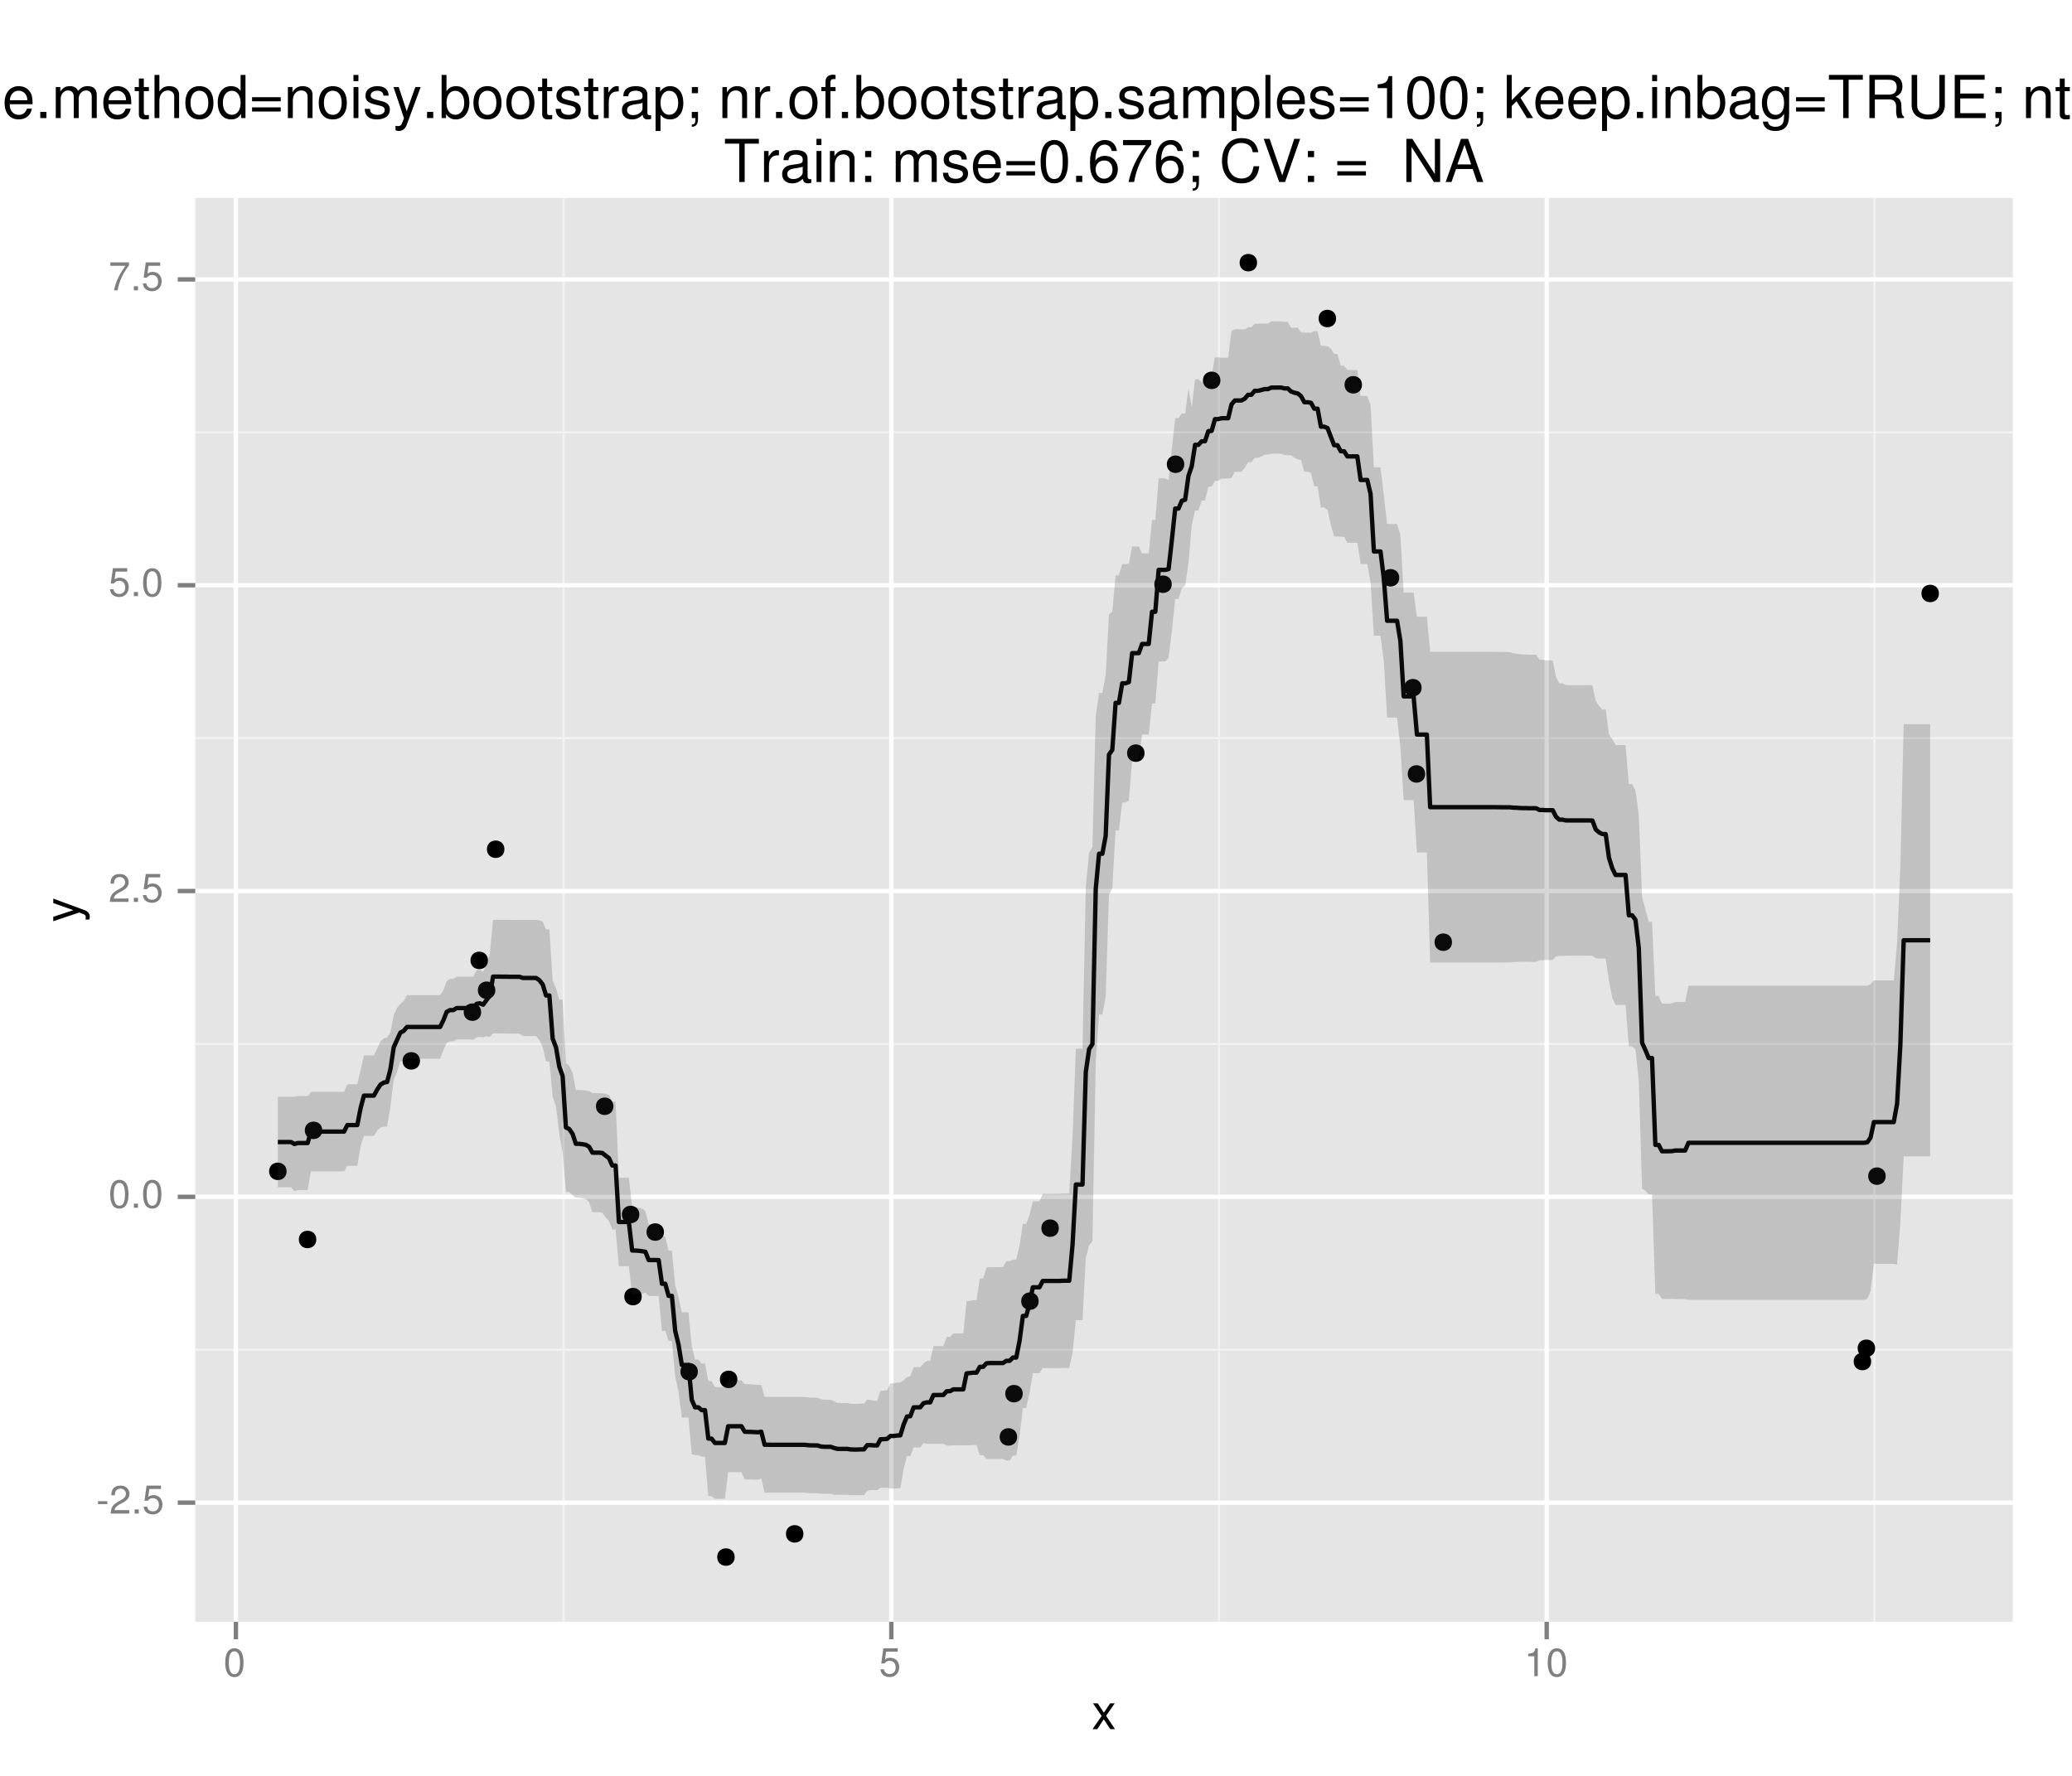 <?xml version="1.0" encoding="UTF-8"?>
<svg xmlns="http://www.w3.org/2000/svg" xmlns:xlink="http://www.w3.org/1999/xlink" width="504pt" height="432pt" viewBox="0 0 504 432" version="1.1">
<defs>
<g>
<symbol overflow="visible" id="glyph0-0">
<path style="stroke:none;" d=""/>
</symbol>
<symbol overflow="visible" id="glyph0-1">
<path style="stroke:none;" d="M 2.719 -3 L 0.438 -3 L 0.438 -2.297 L 2.719 -2.297 Z M 2.719 -3 "/>
</symbol>
<symbol overflow="visible" id="glyph0-2">
<path style="stroke:none;" d="M 4.859 -0.828 L 1.281 -0.828 C 1.359 -1.391 1.672 -1.75 2.5 -2.234 L 3.469 -2.75 C 4.406 -3.266 4.906 -3.969 4.906 -4.812 C 4.906 -5.375 4.672 -5.906 4.266 -6.266 C 3.859 -6.625 3.375 -6.797 2.719 -6.797 C 1.859 -6.797 1.219 -6.5 0.844 -5.922 C 0.609 -5.562 0.5 -5.125 0.484 -4.438 L 1.328 -4.438 C 1.359 -4.906 1.406 -5.188 1.531 -5.406 C 1.75 -5.812 2.188 -6.062 2.703 -6.062 C 3.469 -6.062 4.031 -5.516 4.031 -4.781 C 4.031 -4.25 3.719 -3.797 3.125 -3.438 L 2.234 -2.938 C 0.812 -2.141 0.406 -1.5 0.328 0 L 4.859 0 Z M 4.859 -0.828 "/>
</symbol>
<symbol overflow="visible" id="glyph0-3">
<path style="stroke:none;" d="M 1.828 -1 L 0.828 -1 L 0.828 0 L 1.828 0 Z M 1.828 -1 "/>
</symbol>
<symbol overflow="visible" id="glyph0-4">
<path style="stroke:none;" d="M 4.562 -6.797 L 1.062 -6.797 L 0.547 -3.094 L 1.328 -3.094 C 1.719 -3.562 2.047 -3.734 2.578 -3.734 C 3.484 -3.734 4.062 -3.109 4.062 -2.094 C 4.062 -1.125 3.484 -0.531 2.578 -0.531 C 1.828 -0.531 1.375 -0.906 1.188 -1.672 L 0.328 -1.672 C 0.453 -1.109 0.547 -0.844 0.75 -0.594 C 1.125 -0.078 1.828 0.219 2.594 0.219 C 3.969 0.219 4.922 -0.781 4.922 -2.219 C 4.922 -3.562 4.031 -4.484 2.719 -4.484 C 2.25 -4.484 1.859 -4.359 1.469 -4.062 L 1.734 -5.969 L 4.562 -5.969 Z M 4.562 -6.797 "/>
</symbol>
<symbol overflow="visible" id="glyph0-5">
<path style="stroke:none;" d="M 2.641 -6.797 C 2 -6.797 1.422 -6.531 1.078 -6.047 C 0.641 -5.453 0.406 -4.547 0.406 -3.297 C 0.406 -1 1.188 0.219 2.641 0.219 C 4.078 0.219 4.859 -1 4.859 -3.234 C 4.859 -4.562 4.656 -5.438 4.203 -6.047 C 3.844 -6.531 3.281 -6.797 2.641 -6.797 Z M 2.641 -6.047 C 3.547 -6.047 4 -5.125 4 -3.312 C 4 -1.375 3.562 -0.484 2.625 -0.484 C 1.734 -0.484 1.281 -1.422 1.281 -3.281 C 1.281 -5.141 1.734 -6.047 2.641 -6.047 Z M 2.641 -6.047 "/>
</symbol>
<symbol overflow="visible" id="glyph0-6">
<path style="stroke:none;" d="M 4.984 -6.797 L 0.438 -6.797 L 0.438 -5.969 L 4.109 -5.969 C 2.5 -3.656 1.828 -2.234 1.328 0 L 2.219 0 C 2.594 -2.172 3.453 -4.047 4.984 -6.094 Z M 4.984 -6.797 "/>
</symbol>
<symbol overflow="visible" id="glyph0-7">
<path style="stroke:none;" d="M 2.484 -4.844 L 2.484 0 L 3.328 0 L 3.328 -6.797 L 2.766 -6.797 C 2.469 -5.75 2.281 -5.609 0.984 -5.453 L 0.984 -4.844 Z M 2.484 -4.844 "/>
</symbol>
<symbol overflow="visible" id="glyph1-0">
<path style="stroke:none;" d=""/>
</symbol>
<symbol overflow="visible" id="glyph1-1">
<path style="stroke:none;" d="M 3.5 -3.25 L 5.609 -6.281 L 4.484 -6.281 L 2.969 -4.016 L 1.469 -6.281 L 0.328 -6.281 L 2.422 -3.203 L 0.203 0 L 1.344 0 L 2.938 -2.406 L 4.516 0 L 5.672 0 Z M 3.5 -3.25 "/>
</symbol>
<symbol overflow="visible" id="glyph2-0">
<path style="stroke:none;" d=""/>
</symbol>
<symbol overflow="visible" id="glyph2-1">
<path style="stroke:none;" d="M -6.281 -4.656 L -1.391 -2.922 L -6.281 -1.312 L -6.281 -0.234 L 0.031 -2.359 L 1.016 -1.984 C 1.469 -1.828 1.625 -1.594 1.625 -1.172 C 1.625 -1.031 1.609 -0.859 1.562 -0.641 L 2.453 -0.641 C 2.562 -0.859 2.609 -1.062 2.609 -1.312 C 2.609 -1.641 2.516 -1.984 2.312 -2.25 C 2.094 -2.562 1.828 -2.75 1.312 -2.938 L -6.281 -5.734 Z M -6.281 -4.656 "/>
</symbol>
<symbol overflow="visible" id="glyph3-0">
<path style="stroke:none;" d=""/>
</symbol>
<symbol overflow="visible" id="glyph3-1">
<path style="stroke:none;" d="M 1 -7.547 L 1 0 L 2.203 0 L 2.203 -3.922 C 2.203 -5 2.484 -5.703 3.047 -6.125 C 3.422 -6.391 3.781 -6.484 4.625 -6.5 L 4.625 -7.719 C 4.422 -7.75 4.328 -7.766 4.156 -7.766 C 3.391 -7.766 2.797 -7.297 2.109 -6.188 L 2.109 -7.547 Z M 1 -7.547 "/>
</symbol>
<symbol overflow="visible" id="glyph3-2">
<path style="stroke:none;" d="M 7.391 -3.375 C 7.391 -4.531 7.297 -5.219 7.094 -5.781 C 6.594 -7.016 5.453 -7.766 4.031 -7.766 C 1.938 -7.766 0.578 -6.156 0.578 -3.672 C 0.578 -1.203 1.891 0.328 4 0.328 C 5.734 0.328 6.922 -0.641 7.234 -2.297 L 6.016 -2.297 C 5.688 -1.297 5.016 -0.781 4.047 -0.781 C 3.281 -0.781 2.641 -1.125 2.234 -1.75 C 1.938 -2.188 1.844 -2.625 1.828 -3.375 Z M 1.859 -4.344 C 1.953 -5.75 2.812 -6.656 4.016 -6.656 C 5.203 -6.656 6.109 -5.672 6.109 -4.438 C 6.109 -4.406 6.109 -4.375 6.094 -4.344 Z M 1.859 -4.344 "/>
</symbol>
<symbol overflow="visible" id="glyph3-3">
<path style="stroke:none;" d="M 5.938 -7.547 L 5.938 -6.453 C 5.328 -7.344 4.594 -7.766 3.625 -7.766 C 1.719 -7.766 0.422 -6.094 0.422 -3.641 C 0.422 -2.406 0.75 -1.391 1.375 -0.672 C 1.938 -0.047 2.734 0.328 3.531 0.328 C 4.484 0.328 5.141 -0.078 5.812 -1.016 L 5.812 -0.641 C 5.812 0.391 5.688 1.016 5.391 1.422 C 5.078 1.875 4.453 2.125 3.719 2.125 C 3.172 2.125 2.672 1.984 2.344 1.734 C 2.078 1.516 1.953 1.312 1.891 0.859 L 0.656 0.859 C 0.797 2.297 1.906 3.141 3.672 3.141 C 4.797 3.141 5.766 2.781 6.25 2.172 C 6.828 1.484 7.047 0.531 7.047 -1.234 L 7.047 -7.547 Z M 3.766 -6.656 C 5.062 -6.656 5.812 -5.562 5.812 -3.672 C 5.812 -1.875 5.047 -0.781 3.781 -0.781 C 2.469 -0.781 1.672 -1.891 1.672 -3.719 C 1.672 -5.531 2.484 -6.656 3.766 -6.656 Z M 3.766 -6.656 "/>
</symbol>
<symbol overflow="visible" id="glyph3-4">
<path style="stroke:none;" d="M 2.75 -1.5 L 1.25 -1.5 L 1.25 0 L 2.75 0 Z M 2.75 -1.5 "/>
</symbol>
<symbol overflow="visible" id="glyph3-5">
<path style="stroke:none;" d="M 7.703 -0.703 C 7.578 -0.672 7.516 -0.672 7.453 -0.672 C 7.031 -0.672 6.797 -0.891 6.797 -1.266 L 6.797 -5.703 C 6.797 -7.047 5.812 -7.766 3.969 -7.766 C 2.859 -7.766 1.953 -7.453 1.453 -6.891 C 1.109 -6.5 0.969 -6.062 0.938 -5.312 L 2.141 -5.312 C 2.25 -6.234 2.797 -6.656 3.922 -6.656 C 5 -6.656 5.609 -6.25 5.609 -5.531 L 5.609 -5.219 C 5.609 -4.703 5.297 -4.5 4.344 -4.375 C 2.656 -4.156 2.391 -4.109 1.938 -3.922 C 1.047 -3.562 0.609 -2.875 0.609 -1.906 C 0.609 -0.531 1.562 0.328 3.078 0.328 C 4.031 0.328 4.797 0 5.641 -0.781 C 5.734 -0.016 6.109 0.328 6.891 0.328 C 7.125 0.328 7.312 0.297 7.703 0.203 Z M 5.609 -2.375 C 5.609 -1.969 5.484 -1.734 5.125 -1.391 C 4.641 -0.953 4.047 -0.719 3.344 -0.719 C 2.406 -0.719 1.859 -1.172 1.859 -1.938 C 1.859 -2.719 2.391 -3.125 3.672 -3.312 C 4.938 -3.484 5.203 -3.547 5.609 -3.734 Z M 5.609 -2.375 "/>
</symbol>
<symbol overflow="visible" id="glyph3-6">
<path style="stroke:none;" d="M 1.016 -7.547 L 1.016 0 L 2.219 0 L 2.219 -4.156 C 2.219 -5.703 3.031 -6.719 4.266 -6.719 C 5.219 -6.719 5.812 -6.141 5.812 -5.234 L 5.812 0 L 7.016 0 L 7.016 -5.703 C 7.016 -6.953 6.078 -7.766 4.625 -7.766 C 3.5 -7.766 2.781 -7.328 2.125 -6.281 L 2.125 -7.547 Z M 1.016 -7.547 "/>
</symbol>
<symbol overflow="visible" id="glyph3-7">
<path style="stroke:none;" d="M 7.125 -10.5 L 5.938 -10.5 L 5.938 -6.594 C 5.438 -7.359 4.625 -7.766 3.609 -7.766 C 1.656 -7.766 0.375 -6.188 0.375 -3.781 C 0.375 -1.234 1.625 0.328 3.656 0.328 C 4.703 0.328 5.422 -0.062 6.062 -1 L 6.062 0 L 7.125 0 Z M 3.812 -6.641 C 5.109 -6.641 5.938 -5.484 5.938 -3.688 C 5.938 -1.938 5.094 -0.797 3.828 -0.797 C 2.5 -0.797 1.625 -1.953 1.625 -3.719 C 1.625 -5.469 2.5 -6.641 3.812 -6.641 Z M 3.812 -6.641 "/>
</symbol>
<symbol overflow="visible" id="glyph3-8">
<path style="stroke:none;" d="M 3.922 -7.766 C 1.797 -7.766 0.516 -6.25 0.516 -3.719 C 0.516 -1.188 1.781 0.328 3.938 0.328 C 6.047 0.328 7.344 -1.188 7.344 -3.656 C 7.344 -6.266 6.094 -7.766 3.922 -7.766 Z M 3.938 -6.656 C 5.281 -6.656 6.094 -5.547 6.094 -3.672 C 6.094 -1.906 5.266 -0.781 3.938 -0.781 C 2.594 -0.781 1.766 -1.891 1.766 -3.719 C 1.766 -5.531 2.594 -6.656 3.938 -6.656 Z M 3.938 -6.656 "/>
</symbol>
<symbol overflow="visible" id="glyph3-9">
<path style="stroke:none;" d="M 1.016 -7.547 L 1.016 0 L 2.219 0 L 2.219 -4.734 C 2.219 -5.828 3.016 -6.719 3.984 -6.719 C 4.891 -6.719 5.391 -6.172 5.391 -5.203 L 5.391 0 L 6.594 0 L 6.594 -4.734 C 6.594 -5.828 7.391 -6.719 8.375 -6.719 C 9.25 -6.719 9.766 -6.156 9.766 -5.203 L 9.766 0 L 10.984 0 L 10.984 -5.656 C 10.984 -7.016 10.203 -7.766 8.781 -7.766 C 7.781 -7.766 7.172 -7.469 6.469 -6.609 C 6.016 -7.422 5.422 -7.766 4.438 -7.766 C 3.422 -7.766 2.766 -7.391 2.125 -6.484 L 2.125 -7.547 Z M 1.016 -7.547 "/>
</symbol>
<symbol overflow="visible" id="glyph3-10">
<path style="stroke:none;" d="M 2.641 -4.781 L 7.656 -4.781 L 7.656 -5.969 L 2.641 -5.969 L 2.641 -9.328 L 8.344 -9.328 L 8.344 -10.5 L 1.297 -10.5 L 1.297 0 L 2.641 0 Z M 2.641 -4.781 "/>
</symbol>
<symbol overflow="visible" id="glyph3-11">
<path style="stroke:none;" d="M 6.312 -5.453 C 6.297 -6.922 5.312 -7.766 3.578 -7.766 C 1.812 -7.766 0.672 -6.859 0.672 -5.453 C 0.672 -4.281 1.281 -3.719 3.062 -3.281 L 4.188 -3.016 C 5.031 -2.812 5.359 -2.5 5.359 -1.953 C 5.359 -1.25 4.656 -0.781 3.594 -0.781 C 2.953 -0.781 2.406 -0.969 2.109 -1.281 C 1.922 -1.5 1.828 -1.719 1.75 -2.25 L 0.484 -2.25 C 0.547 -0.5 1.531 0.328 3.5 0.328 C 5.406 0.328 6.609 -0.609 6.609 -2.062 C 6.609 -3.188 5.984 -3.797 4.484 -4.156 L 3.328 -4.438 C 2.344 -4.672 1.938 -4.984 1.938 -5.516 C 1.938 -6.203 2.547 -6.656 3.531 -6.656 C 4.5 -6.656 5.016 -6.234 5.047 -5.453 Z M 6.312 -5.453 "/>
</symbol>
<symbol overflow="visible" id="glyph3-12">
<path style="stroke:none;" d="M 3.656 -7.547 L 2.422 -7.547 L 2.422 -9.625 L 1.219 -9.625 L 1.219 -7.547 L 0.203 -7.547 L 0.203 -6.562 L 1.219 -6.562 L 1.219 -0.859 C 1.219 -0.094 1.75 0.328 2.672 0.328 C 2.969 0.328 3.25 0.297 3.656 0.234 L 3.656 -0.781 C 3.5 -0.734 3.312 -0.719 3.078 -0.719 C 2.562 -0.719 2.422 -0.859 2.422 -1.391 L 2.422 -6.562 L 3.656 -6.562 Z M 3.656 -7.547 "/>
</symbol>
<symbol overflow="visible" id="glyph3-13">
<path style="stroke:none;" d="M 3.078 -1.5 L 1.578 -1.5 L 1.578 0 L 3.078 0 Z M 3.078 -7.547 L 1.578 -7.547 L 1.578 -6.047 L 3.078 -6.047 Z M 3.078 -7.547 "/>
</symbol>
<symbol overflow="visible" id="glyph3-14">
<path style="stroke:none;" d=""/>
</symbol>
<symbol overflow="visible" id="glyph3-15">
<path style="stroke:none;" d="M 1.016 -10.5 L 1.016 0 L 2.203 0 L 2.203 -4.156 C 2.203 -5.703 3.016 -6.719 4.25 -6.719 C 4.641 -6.719 5.031 -6.578 5.312 -6.375 C 5.656 -6.125 5.812 -5.766 5.812 -5.234 L 5.812 0 L 7 0 L 7 -5.703 C 7 -6.969 6.094 -7.766 4.625 -7.766 C 3.562 -7.766 2.906 -7.438 2.203 -6.516 L 2.203 -10.5 Z M 1.016 -10.5 "/>
</symbol>
<symbol overflow="visible" id="glyph3-16">
<path style="stroke:none;" d="M 7.688 -5.078 L 0.719 -5.078 L 0.719 -4.078 L 7.688 -4.078 Z M 7.688 -2.609 L 0.719 -2.609 L 0.719 -1.594 L 7.688 -1.594 Z M 7.688 -2.609 "/>
</symbol>
<symbol overflow="visible" id="glyph3-17">
<path style="stroke:none;" d="M 2.156 -7.547 L 0.969 -7.547 L 0.969 0 L 2.156 0 Z M 2.156 -10.5 L 0.953 -10.5 L 0.953 -8.984 L 2.156 -8.984 Z M 2.156 -10.5 "/>
</symbol>
<symbol overflow="visible" id="glyph3-18">
<path style="stroke:none;" d="M 5.594 -7.547 L 3.5 -1.672 L 1.562 -7.547 L 0.281 -7.547 L 2.844 0.031 L 2.375 1.219 C 2.188 1.75 1.922 1.953 1.406 1.953 C 1.234 1.953 1.031 1.938 0.781 1.875 L 0.781 2.953 C 1.016 3.078 1.266 3.141 1.578 3.141 C 1.969 3.141 2.391 3.016 2.703 2.781 C 3.078 2.5 3.297 2.188 3.531 1.578 L 6.891 -7.547 Z M 5.594 -7.547 "/>
</symbol>
<symbol overflow="visible" id="glyph3-19">
<path style="stroke:none;" d="M 0.781 -10.5 L 0.781 0 L 1.859 0 L 1.859 -0.969 C 2.438 -0.094 3.203 0.328 4.25 0.328 C 6.234 0.328 7.531 -1.297 7.531 -3.797 C 7.531 -6.25 6.297 -7.766 4.312 -7.766 C 3.266 -7.766 2.531 -7.375 1.969 -6.531 L 1.969 -10.5 Z M 4.078 -6.641 C 5.422 -6.641 6.281 -5.469 6.281 -3.672 C 6.281 -1.953 5.391 -0.797 4.078 -0.797 C 2.812 -0.797 1.969 -1.938 1.969 -3.719 C 1.969 -5.484 2.812 -6.641 4.078 -6.641 Z M 4.078 -6.641 "/>
</symbol>
<symbol overflow="visible" id="glyph3-20">
<path style="stroke:none;" d="M 0.781 3.141 L 1.984 3.141 L 1.984 -0.797 C 2.625 -0.016 3.328 0.328 4.312 0.328 C 6.25 0.328 7.531 -1.234 7.531 -3.641 C 7.531 -6.188 6.297 -7.766 4.297 -7.766 C 3.266 -7.766 2.453 -7.297 1.891 -6.406 L 1.891 -7.547 L 0.781 -7.547 Z M 4.094 -6.641 C 5.422 -6.641 6.281 -5.469 6.281 -3.672 C 6.281 -1.953 5.406 -0.797 4.094 -0.797 C 2.828 -0.797 1.984 -1.938 1.984 -3.719 C 1.984 -5.484 2.828 -6.641 4.094 -6.641 Z M 4.094 -6.641 "/>
</symbol>
<symbol overflow="visible" id="glyph3-21">
<path style="stroke:none;" d="M 3.094 -7.547 L 1.594 -7.547 L 1.594 -6.047 L 3.094 -6.047 Z M 1.578 -1.5 L 1.578 0 L 2.453 0 L 2.453 0.266 C 2.453 1.25 2.266 1.547 1.578 1.562 L 1.578 2.125 C 2.594 2.125 3.094 1.469 3.094 0.234 L 3.094 -1.5 Z M 1.578 -1.5 "/>
</symbol>
<symbol overflow="visible" id="glyph3-22">
<path style="stroke:none;" d="M 3.719 -7.547 L 2.469 -7.547 L 2.469 -8.734 C 2.469 -9.234 2.75 -9.5 3.297 -9.5 C 3.406 -9.5 3.438 -9.5 3.719 -9.484 L 3.719 -10.469 C 3.438 -10.531 3.281 -10.547 3.047 -10.547 C 1.938 -10.547 1.266 -9.906 1.266 -8.828 L 1.266 -7.547 L 0.266 -7.547 L 0.266 -6.562 L 1.266 -6.562 L 1.266 0 L 2.469 0 L 2.469 -6.562 L 3.719 -6.562 Z M 3.719 -7.547 "/>
</symbol>
<symbol overflow="visible" id="glyph3-23">
<path style="stroke:none;" d="M 2.188 -10.5 L 0.984 -10.5 L 0.984 0 L 2.188 0 Z M 2.188 -10.5 "/>
</symbol>
<symbol overflow="visible" id="glyph3-24">
<path style="stroke:none;" d="M 3.734 -7.281 L 3.734 0 L 5 0 L 5 -10.219 L 4.156 -10.219 C 3.719 -8.641 3.422 -8.422 1.469 -8.188 L 1.469 -7.281 Z M 3.734 -7.281 "/>
</symbol>
<symbol overflow="visible" id="glyph3-25">
<path style="stroke:none;" d="M 3.969 -10.219 C 3.016 -10.219 2.141 -9.797 1.609 -9.094 C 0.953 -8.203 0.625 -6.828 0.625 -4.938 C 0.625 -1.5 1.766 0.328 3.969 0.328 C 6.125 0.328 7.297 -1.5 7.297 -4.859 C 7.297 -6.844 6.984 -8.172 6.312 -9.094 C 5.781 -9.812 4.922 -10.219 3.969 -10.219 Z M 3.969 -9.094 C 5.328 -9.094 6 -7.703 6 -4.969 C 6 -2.078 5.344 -0.719 3.938 -0.719 C 2.594 -0.719 1.922 -2.125 1.922 -4.922 C 1.922 -7.719 2.594 -9.094 3.969 -9.094 Z M 3.969 -9.094 "/>
</symbol>
<symbol overflow="visible" id="glyph3-26">
<path style="stroke:none;" d="M 2.031 -10.5 L 0.828 -10.5 L 0.828 0 L 2.031 0 L 2.031 -2.938 L 3.203 -4.094 L 5.75 0 L 7.234 0 L 4.156 -4.938 L 6.766 -7.547 L 5.234 -7.547 L 2.031 -4.344 Z M 2.031 -10.5 "/>
</symbol>
<symbol overflow="visible" id="glyph3-27">
<path style="stroke:none;" d="M 5.094 -9.328 L 8.547 -9.328 L 8.547 -10.5 L 0.297 -10.5 L 0.297 -9.328 L 3.766 -9.328 L 3.766 0 L 5.094 0 Z M 5.094 -9.328 "/>
</symbol>
<symbol overflow="visible" id="glyph3-28">
<path style="stroke:none;" d="M 2.672 -4.531 L 6.141 -4.531 C 7.328 -4.531 7.859 -3.953 7.859 -2.656 L 7.844 -1.719 C 7.844 -1.062 7.969 -0.438 8.156 0 L 9.781 0 L 9.781 -0.328 C 9.281 -0.672 9.172 -1.047 9.141 -2.453 C 9.141 -4.172 8.859 -4.703 7.719 -5.188 C 8.906 -5.766 9.375 -6.5 9.375 -7.688 C 9.375 -9.516 8.234 -10.5 6.188 -10.5 L 1.344 -10.5 L 1.344 0 L 2.672 0 Z M 2.672 -5.703 L 2.672 -9.328 L 5.922 -9.328 C 6.672 -9.328 7.109 -9.203 7.438 -8.922 C 7.797 -8.609 7.984 -8.141 7.984 -7.5 C 7.984 -6.266 7.344 -5.703 5.922 -5.703 Z M 2.672 -5.703 "/>
</symbol>
<symbol overflow="visible" id="glyph3-29">
<path style="stroke:none;" d="M 7.953 -10.5 L 7.953 -3.125 C 7.953 -1.719 6.922 -0.844 5.25 -0.844 C 4.469 -0.844 3.828 -1.031 3.328 -1.391 C 2.812 -1.797 2.562 -2.328 2.562 -3.125 L 2.562 -10.5 L 1.219 -10.5 L 1.219 -3.125 C 1.219 -1 2.75 0.328 5.25 0.328 C 7.703 0.328 9.297 -1.016 9.297 -3.125 L 9.297 -10.5 Z M 7.953 -10.5 "/>
</symbol>
<symbol overflow="visible" id="glyph3-30">
<path style="stroke:none;" d="M 2.641 -4.781 L 8.359 -4.781 L 8.359 -5.969 L 2.641 -5.969 L 2.641 -9.328 L 8.578 -9.328 L 8.578 -10.5 L 1.297 -10.5 L 1.297 0 L 8.828 0 L 8.828 -1.188 L 2.641 -1.188 Z M 2.641 -4.781 "/>
</symbol>
<symbol overflow="visible" id="glyph3-31">
<path style="stroke:none;" d="M 7.172 -7.547 C 6.922 -9.219 5.828 -10.219 4.281 -10.219 C 3.156 -10.219 2.141 -9.672 1.547 -8.766 C 0.906 -7.766 0.625 -6.516 0.625 -4.656 C 0.625 -2.938 0.875 -1.844 1.484 -0.938 C 2.031 -0.109 2.922 0.328 4.047 0.328 C 6 0.328 7.391 -1.109 7.391 -3.109 C 7.391 -5.016 6.094 -6.359 4.266 -6.359 C 3.25 -6.359 2.469 -5.969 1.922 -5.219 C 1.938 -7.703 2.734 -9.094 4.188 -9.094 C 5.078 -9.094 5.703 -8.531 5.906 -7.547 Z M 4.109 -5.234 C 5.328 -5.234 6.094 -4.375 6.094 -3.016 C 6.094 -1.734 5.234 -0.797 4.062 -0.797 C 2.875 -0.797 1.984 -1.766 1.984 -3.078 C 1.984 -4.344 2.859 -5.234 4.109 -5.234 Z M 4.109 -5.234 "/>
</symbol>
<symbol overflow="visible" id="glyph3-32">
<path style="stroke:none;" d="M 7.484 -10.219 L 0.656 -10.219 L 0.656 -8.953 L 6.188 -8.953 C 3.75 -5.484 2.75 -3.359 1.984 0 L 3.344 0 C 3.906 -3.266 5.188 -6.078 7.484 -9.141 Z M 7.484 -10.219 "/>
</symbol>
<symbol overflow="visible" id="glyph3-33">
<path style="stroke:none;" d="M 9.531 -7.25 C 9.125 -9.547 7.797 -10.672 5.484 -10.672 C 4.078 -10.672 2.938 -10.234 2.156 -9.359 C 1.203 -8.328 0.688 -6.828 0.688 -5.125 C 0.688 -3.406 1.219 -1.922 2.219 -0.891 C 3.031 -0.062 4.062 0.328 5.438 0.328 C 8 0.328 9.438 -1.047 9.75 -3.828 L 8.375 -3.828 C 8.25 -3.109 8.109 -2.625 7.891 -2.203 C 7.469 -1.344 6.562 -0.844 5.453 -0.844 C 3.359 -0.844 2.031 -2.516 2.031 -5.141 C 2.031 -7.844 3.297 -9.5 5.328 -9.5 C 6.188 -9.5 6.969 -9.234 7.406 -8.828 C 7.797 -8.469 8.016 -8.031 8.172 -7.25 Z M 9.531 -7.25 "/>
</symbol>
<symbol overflow="visible" id="glyph3-34">
<path style="stroke:none;" d="M 5.641 0 L 9.297 -10.5 L 7.859 -10.5 L 4.953 -1.609 L 1.875 -10.5 L 0.438 -10.5 L 4.203 0 Z M 5.641 0 "/>
</symbol>
<symbol overflow="visible" id="glyph3-35">
<path style="stroke:none;" d="M 9.312 -10.5 L 8.031 -10.5 L 8.031 -1.922 L 2.547 -10.5 L 1.094 -10.5 L 1.094 0 L 2.359 0 L 2.359 -8.516 L 7.797 0 L 9.312 0 Z M 9.312 -10.5 "/>
</symbol>
<symbol overflow="visible" id="glyph3-36">
<path style="stroke:none;" d="M 6.828 -3.156 L 7.906 0 L 9.406 0 L 5.719 -10.5 L 3.984 -10.5 L 0.25 0 L 1.672 0 L 2.781 -3.156 Z M 6.453 -4.281 L 3.109 -4.281 L 4.844 -9.062 Z M 6.453 -4.281 "/>
</symbol>
</g>
<clipPath id="clip1">
  <path d="M 47.488 48.152 L 490 48.152 L 490 395 L 47.488 395 Z M 47.488 48.152 "/>
</clipPath>
<clipPath id="clip2">
  <path d="M 47.488 328 L 490 328 L 490 329 L 47.488 329 Z M 47.488 328 "/>
</clipPath>
<clipPath id="clip3">
  <path d="M 47.488 253 L 490 253 L 490 255 L 47.488 255 Z M 47.488 253 "/>
</clipPath>
<clipPath id="clip4">
  <path d="M 47.488 179 L 490 179 L 490 180 L 47.488 180 Z M 47.488 179 "/>
</clipPath>
<clipPath id="clip5">
  <path d="M 47.488 104 L 490 104 L 490 106 L 47.488 106 Z M 47.488 104 "/>
</clipPath>
<clipPath id="clip6">
  <path d="M 136 48.152 L 138 48.152 L 138 395 L 136 395 Z M 136 48.152 "/>
</clipPath>
<clipPath id="clip7">
  <path d="M 296 48.152 L 297 48.152 L 297 395 L 296 395 Z M 296 48.152 "/>
</clipPath>
<clipPath id="clip8">
  <path d="M 455 48.152 L 457 48.152 L 457 395 L 455 395 Z M 455 48.152 "/>
</clipPath>
<clipPath id="clip9">
  <path d="M 47.488 365 L 490.602 365 L 490.602 367 L 47.488 367 Z M 47.488 365 "/>
</clipPath>
<clipPath id="clip10">
  <path d="M 47.488 290 L 490.602 290 L 490.602 292 L 47.488 292 Z M 47.488 290 "/>
</clipPath>
<clipPath id="clip11">
  <path d="M 47.488 216 L 490.602 216 L 490.602 218 L 47.488 218 Z M 47.488 216 "/>
</clipPath>
<clipPath id="clip12">
  <path d="M 47.488 141 L 490.602 141 L 490.602 143 L 47.488 143 Z M 47.488 141 "/>
</clipPath>
<clipPath id="clip13">
  <path d="M 47.488 67 L 490.602 67 L 490.602 69 L 47.488 69 Z M 47.488 67 "/>
</clipPath>
<clipPath id="clip14">
  <path d="M 56 48.152 L 58 48.152 L 58 395.516 L 56 395.516 Z M 56 48.152 "/>
</clipPath>
<clipPath id="clip15">
  <path d="M 216 48.152 L 218 48.152 L 218 395.516 L 216 395.516 Z M 216 48.152 "/>
</clipPath>
<clipPath id="clip16">
  <path d="M 375 48.152 L 377 48.152 L 377 395.516 L 375 395.516 Z M 375 48.152 "/>
</clipPath>
</defs>
<g id="surface62">
<rect x="0" y="0" width="504" height="432" style="fill:rgb(100%,100%,100%);fill-opacity:1;stroke:none;"/>
<rect x="0" y="0" width="504" height="432" style="fill:rgb(100%,100%,100%);fill-opacity:1;stroke:none;"/>
<path style="fill:none;stroke-width:1.063;stroke-linecap:round;stroke-linejoin:round;stroke:rgb(100%,100%,100%);stroke-opacity:1;stroke-miterlimit:10;" d="M 0 432 L 504 432 L 504 0 L 0 0 Z M 0 432 "/>
<g clip-path="url(#clip1)" clip-rule="nonzero">
<path style=" stroke:none;fill-rule:nonzero;fill:rgb(89.804%,89.804%,89.804%);fill-opacity:1;" d="M 47.488 394.512 L 489.602 394.512 L 489.602 48.148 L 47.488 48.148 Z M 47.488 394.512 "/>
</g>
<g clip-path="url(#clip2)" clip-rule="nonzero">
<path style="fill:none;stroke-width:0.531;stroke-linecap:butt;stroke-linejoin:round;stroke:rgb(94.902%,94.902%,94.902%);stroke-opacity:1;stroke-miterlimit:10;" d="M 47.488 328.34 L 489.602 328.34 "/>
</g>
<g clip-path="url(#clip3)" clip-rule="nonzero">
<path style="fill:none;stroke-width:0.531;stroke-linecap:butt;stroke-linejoin:round;stroke:rgb(94.902%,94.902%,94.902%);stroke-opacity:1;stroke-miterlimit:10;" d="M 47.488 253.949 L 489.602 253.949 "/>
</g>
<g clip-path="url(#clip4)" clip-rule="nonzero">
<path style="fill:none;stroke-width:0.531;stroke-linecap:butt;stroke-linejoin:round;stroke:rgb(94.902%,94.902%,94.902%);stroke-opacity:1;stroke-miterlimit:10;" d="M 47.488 179.562 L 489.602 179.562 "/>
</g>
<g clip-path="url(#clip5)" clip-rule="nonzero">
<path style="fill:none;stroke-width:0.531;stroke-linecap:butt;stroke-linejoin:round;stroke:rgb(94.902%,94.902%,94.902%);stroke-opacity:1;stroke-miterlimit:10;" d="M 47.488 105.172 L 489.602 105.172 "/>
</g>
<g clip-path="url(#clip6)" clip-rule="nonzero">
<path style="fill:none;stroke-width:0.531;stroke-linecap:butt;stroke-linejoin:round;stroke:rgb(94.902%,94.902%,94.902%);stroke-opacity:1;stroke-miterlimit:10;" d="M 137.09 394.512 L 137.09 48.152 "/>
</g>
<g clip-path="url(#clip7)" clip-rule="nonzero">
<path style="fill:none;stroke-width:0.531;stroke-linecap:butt;stroke-linejoin:round;stroke:rgb(94.902%,94.902%,94.902%);stroke-opacity:1;stroke-miterlimit:10;" d="M 296.516 394.512 L 296.516 48.152 "/>
</g>
<g clip-path="url(#clip8)" clip-rule="nonzero">
<path style="fill:none;stroke-width:0.531;stroke-linecap:butt;stroke-linejoin:round;stroke:rgb(94.902%,94.902%,94.902%);stroke-opacity:1;stroke-miterlimit:10;" d="M 455.938 394.512 L 455.938 48.152 "/>
</g>
<g clip-path="url(#clip9)" clip-rule="nonzero">
<path style="fill:none;stroke-width:1.063;stroke-linecap:butt;stroke-linejoin:round;stroke:rgb(100%,100%,100%);stroke-opacity:1;stroke-miterlimit:10;" d="M 47.488 365.535 L 489.602 365.535 "/>
</g>
<g clip-path="url(#clip10)" clip-rule="nonzero">
<path style="fill:none;stroke-width:1.063;stroke-linecap:butt;stroke-linejoin:round;stroke:rgb(100%,100%,100%);stroke-opacity:1;stroke-miterlimit:10;" d="M 47.488 291.145 L 489.602 291.145 "/>
</g>
<g clip-path="url(#clip11)" clip-rule="nonzero">
<path style="fill:none;stroke-width:1.063;stroke-linecap:butt;stroke-linejoin:round;stroke:rgb(100%,100%,100%);stroke-opacity:1;stroke-miterlimit:10;" d="M 47.488 216.754 L 489.602 216.754 "/>
</g>
<g clip-path="url(#clip12)" clip-rule="nonzero">
<path style="fill:none;stroke-width:1.063;stroke-linecap:butt;stroke-linejoin:round;stroke:rgb(100%,100%,100%);stroke-opacity:1;stroke-miterlimit:10;" d="M 47.488 142.367 L 489.602 142.367 "/>
</g>
<g clip-path="url(#clip13)" clip-rule="nonzero">
<path style="fill:none;stroke-width:1.063;stroke-linecap:butt;stroke-linejoin:round;stroke:rgb(100%,100%,100%);stroke-opacity:1;stroke-miterlimit:10;" d="M 47.488 67.977 L 489.602 67.977 "/>
</g>
<g clip-path="url(#clip14)" clip-rule="nonzero">
<path style="fill:none;stroke-width:1.063;stroke-linecap:butt;stroke-linejoin:round;stroke:rgb(100%,100%,100%);stroke-opacity:1;stroke-miterlimit:10;" d="M 57.379 394.512 L 57.379 48.152 "/>
</g>
<g clip-path="url(#clip15)" clip-rule="nonzero">
<path style="fill:none;stroke-width:1.063;stroke-linecap:butt;stroke-linejoin:round;stroke:rgb(100%,100%,100%);stroke-opacity:1;stroke-miterlimit:10;" d="M 216.805 394.512 L 216.805 48.152 "/>
</g>
<g clip-path="url(#clip16)" clip-rule="nonzero">
<path style="fill:none;stroke-width:1.063;stroke-linecap:butt;stroke-linejoin:round;stroke:rgb(100%,100%,100%);stroke-opacity:1;stroke-miterlimit:10;" d="M 376.227 394.512 L 376.227 48.152 "/>
</g>
<path style=" stroke:none;fill-rule:nonzero;fill:rgb(0%,0%,0%);fill-opacity:1;" d="M 178.707 378.77 C 178.707 381.605 174.453 381.605 174.453 378.77 C 174.453 375.934 178.707 375.934 178.707 378.77 "/>
<path style=" stroke:none;fill-rule:nonzero;fill:rgb(0%,0%,0%);fill-opacity:1;" d="M 78.391 274.965 C 78.391 277.797 74.137 277.797 74.137 274.965 C 74.137 272.129 78.391 272.129 78.391 274.965 "/>
<path style=" stroke:none;fill-rule:nonzero;fill:rgb(0%,0%,0%);fill-opacity:1;" d="M 278.406 183.207 C 278.406 186.043 274.152 186.043 274.152 183.207 C 274.152 180.375 278.406 180.375 278.406 183.207 "/>
<path style=" stroke:none;fill-rule:nonzero;fill:rgb(0%,0%,0%);fill-opacity:1;" d="M 288.074 112.934 C 288.074 115.766 283.824 115.766 283.824 112.934 C 283.824 110.098 288.074 110.098 288.074 112.934 "/>
<path style=" stroke:none;fill-rule:nonzero;fill:rgb(0%,0%,0%);fill-opacity:1;" d="M 248.773 339.023 C 248.773 341.859 244.52 341.859 244.52 339.023 C 244.52 336.188 248.773 336.188 248.773 339.023 "/>
<path style=" stroke:none;fill-rule:nonzero;fill:rgb(0%,0%,0%);fill-opacity:1;" d="M 456.113 327.977 C 456.113 330.812 451.859 330.812 451.859 327.977 C 451.859 325.145 456.113 325.145 456.113 327.977 "/>
<path style=" stroke:none;fill-rule:nonzero;fill:rgb(0%,0%,0%);fill-opacity:1;" d="M 247.414 349.551 C 247.414 352.383 243.16 352.383 243.16 349.551 C 243.16 346.715 247.414 346.715 247.414 349.551 "/>
<path style=" stroke:none;fill-rule:nonzero;fill:rgb(0%,0%,0%);fill-opacity:1;" d="M 340.359 140.555 C 340.359 143.387 336.105 143.387 336.105 140.555 C 336.105 137.719 340.359 137.719 340.359 140.555 "/>
<path style=" stroke:none;fill-rule:nonzero;fill:rgb(0%,0%,0%);fill-opacity:1;" d="M 296.863 92.523 C 296.863 95.359 292.609 95.359 292.609 92.523 C 292.609 89.688 296.863 89.688 296.863 92.523 "/>
<path style=" stroke:none;fill-rule:nonzero;fill:rgb(0%,0%,0%);fill-opacity:1;" d="M 102.168 258.066 C 102.168 260.902 97.918 260.902 97.918 258.066 C 97.918 255.23 102.168 255.23 102.168 258.066 "/>
<path style=" stroke:none;fill-rule:nonzero;fill:rgb(0%,0%,0%);fill-opacity:1;" d="M 161.508 299.715 C 161.508 302.551 157.258 302.551 157.258 299.715 C 157.258 296.879 161.508 296.879 161.508 299.715 "/>
<path style=" stroke:none;fill-rule:nonzero;fill:rgb(0%,0%,0%);fill-opacity:1;" d="M 76.941 301.512 C 76.941 304.348 72.688 304.348 72.688 301.512 C 72.688 298.68 76.941 298.68 76.941 301.512 "/>
<path style=" stroke:none;fill-rule:nonzero;fill:rgb(0%,0%,0%);fill-opacity:1;" d="M 195.43 373.129 C 195.43 375.965 191.176 375.965 191.176 373.129 C 191.176 370.293 195.43 370.293 195.43 373.129 "/>
<path style=" stroke:none;fill-rule:nonzero;fill:rgb(0%,0%,0%);fill-opacity:1;" d="M 455.148 331.207 C 455.148 334.039 450.895 334.039 450.895 331.207 C 450.895 328.371 455.148 328.371 455.148 331.207 "/>
<path style=" stroke:none;fill-rule:nonzero;fill:rgb(0%,0%,0%);fill-opacity:1;" d="M 346.672 188.27 C 346.672 191.105 342.422 191.105 342.422 188.27 C 342.422 185.434 346.672 185.434 346.672 188.27 "/>
<path style=" stroke:none;fill-rule:nonzero;fill:rgb(0%,0%,0%);fill-opacity:1;" d="M 324.996 77.48 C 324.996 80.316 320.742 80.316 320.742 77.48 C 320.742 74.648 324.996 74.648 324.996 77.48 "/>
<path style=" stroke:none;fill-rule:nonzero;fill:rgb(0%,0%,0%);fill-opacity:1;" d="M 471.629 144.363 C 471.629 147.199 467.379 147.199 467.379 144.363 C 467.379 141.527 471.629 141.527 471.629 144.363 "/>
<path style=" stroke:none;fill-rule:nonzero;fill:rgb(0%,0%,0%);fill-opacity:1;" d="M 331.297 93.602 C 331.297 96.438 327.043 96.438 327.043 93.602 C 327.043 90.77 331.297 90.77 331.297 93.602 "/>
<path style=" stroke:none;fill-rule:nonzero;fill:rgb(0%,0%,0%);fill-opacity:1;" d="M 353.191 229.203 C 353.191 232.035 348.938 232.035 348.938 229.203 C 348.938 226.367 353.191 226.367 353.191 229.203 "/>
<path style=" stroke:none;fill-rule:nonzero;fill:rgb(0%,0%,0%);fill-opacity:1;" d="M 285.02 142.117 C 285.02 144.953 280.77 144.953 280.77 142.117 C 280.77 139.281 285.02 139.281 285.02 142.117 "/>
<path style=" stroke:none;fill-rule:nonzero;fill:rgb(0%,0%,0%);fill-opacity:1;" d="M 305.777 63.895 C 305.777 66.73 301.527 66.73 301.527 63.895 C 301.527 61.062 305.777 61.062 305.777 63.895 "/>
<path style=" stroke:none;fill-rule:nonzero;fill:rgb(0%,0%,0%);fill-opacity:1;" d="M 179.363 335.547 C 179.363 338.383 175.109 338.383 175.109 335.547 C 175.109 332.711 179.363 332.711 179.363 335.547 "/>
<path style=" stroke:none;fill-rule:nonzero;fill:rgb(0%,0%,0%);fill-opacity:1;" d="M 120.484 240.887 C 120.484 243.723 116.234 243.723 116.234 240.887 C 116.234 238.051 120.484 238.051 120.484 240.887 "/>
<path style=" stroke:none;fill-rule:nonzero;fill:rgb(0%,0%,0%);fill-opacity:1;" d="M 458.68 286.105 C 458.68 288.941 454.426 288.941 454.426 286.105 C 454.426 283.273 458.68 283.273 458.68 286.105 "/>
<path style=" stroke:none;fill-rule:nonzero;fill:rgb(0%,0%,0%);fill-opacity:1;" d="M 345.805 167.289 C 345.805 170.125 341.551 170.125 341.551 167.289 C 341.551 164.453 345.805 164.453 345.805 167.289 "/>
<path style=" stroke:none;fill-rule:nonzero;fill:rgb(0%,0%,0%);fill-opacity:1;" d="M 69.707 284.938 C 69.707 287.773 65.457 287.773 65.457 284.938 C 65.457 282.105 69.707 282.105 69.707 284.938 "/>
<path style=" stroke:none;fill-rule:nonzero;fill:rgb(0%,0%,0%);fill-opacity:1;" d="M 257.551 298.762 C 257.551 301.598 253.301 301.598 253.301 298.762 C 253.301 295.93 257.551 295.93 257.551 298.762 "/>
<path style=" stroke:none;fill-rule:nonzero;fill:rgb(0%,0%,0%);fill-opacity:1;" d="M 149.207 269.113 C 149.207 271.945 144.957 271.945 144.957 269.113 C 144.957 266.277 149.207 266.277 149.207 269.113 "/>
<path style=" stroke:none;fill-rule:nonzero;fill:rgb(0%,0%,0%);fill-opacity:1;" d="M 155.516 295.438 C 155.516 298.27 151.262 298.27 151.262 295.438 C 151.262 292.602 155.516 292.602 155.516 295.438 "/>
<path style=" stroke:none;fill-rule:nonzero;fill:rgb(0%,0%,0%);fill-opacity:1;" d="M 118.695 233.629 C 118.695 236.465 114.445 236.465 114.445 233.629 C 114.445 230.793 118.695 230.793 118.695 233.629 "/>
<path style=" stroke:none;fill-rule:nonzero;fill:rgb(0%,0%,0%);fill-opacity:1;" d="M 122.695 206.586 C 122.695 209.418 118.441 209.418 118.441 206.586 C 118.441 203.75 122.695 203.75 122.695 206.586 "/>
<path style=" stroke:none;fill-rule:nonzero;fill:rgb(0%,0%,0%);fill-opacity:1;" d="M 117.043 246.215 C 117.043 249.051 112.789 249.051 112.789 246.215 C 112.789 243.383 117.043 243.383 117.043 246.215 "/>
<path style=" stroke:none;fill-rule:nonzero;fill:rgb(0%,0%,0%);fill-opacity:1;" d="M 156.098 315.414 C 156.098 318.246 151.848 318.246 151.848 315.414 C 151.848 312.578 156.098 312.578 156.098 315.414 "/>
<path style=" stroke:none;fill-rule:nonzero;fill:rgb(0%,0%,0%);fill-opacity:1;" d="M 252.648 316.516 C 252.648 319.352 248.395 319.352 248.395 316.516 C 248.395 313.68 252.648 313.68 252.648 316.516 "/>
<path style=" stroke:none;fill-rule:nonzero;fill:rgb(0%,0%,0%);fill-opacity:1;" d="M 169.75 333.676 C 169.75 336.512 165.5 336.512 165.5 333.676 C 165.5 330.84 169.75 330.84 169.75 333.676 "/>
<path style="fill:none;stroke-width:1.063;stroke-linecap:butt;stroke-linejoin:round;stroke:rgb(0%,0%,0%);stroke-opacity:1;stroke-miterlimit:1;" d="M 67.582 277.816 L 70.805 277.816 L 71.609 278.293 L 72.414 278.055 L 74.832 278.055 L 75.637 275.277 L 83.691 275.277 L 84.496 273.68 L 86.914 273.68 L 87.719 269.539 L 88.523 266.523 L 90.941 266.523 L 91.746 265.066 L 92.551 263.84 L 93.355 263.348 L 94.164 263.199 L 94.969 260.109 L 95.773 254.758 L 96.578 252.961 L 97.383 251.195 L 98.191 250.781 L 98.996 249.816 L 107.051 249.816 L 107.855 248.168 L 108.66 246.141 L 109.465 245.711 L 110.273 245.711 L 111.078 245.223 L 111.883 245.215 L 114.301 245.215 L 115.105 245.254 L 115.91 244.203 L 116.715 244.059 L 117.52 244.395 L 118.328 243.293 L 119.133 242.223 L 119.938 237.574 L 121.547 237.574 L 122.352 237.586 L 123.16 237.586 L 123.965 237.609 L 125.574 237.609 L 126.379 237.613 L 127.188 237.898 L 129.602 237.898 L 130.406 237.91 L 131.215 238.453 L 132.02 239.504 L 132.824 242.16 L 133.629 242.16 L 134.434 252.672 L 135.242 254.773 L 136.047 259.508 L 136.852 261.734 L 137.656 274.258 L 138.461 274.641 L 139.27 275.832 L 140.074 278.238 L 140.879 278.238 L 141.684 278.34 L 142.488 278.48 L 143.297 278.949 L 144.102 280.398 L 145.711 280.398 L 146.516 280.477 L 147.324 281.121 L 148.129 281.723 L 148.934 283.527 L 149.738 283.527 L 150.543 297.262 L 152.961 297.262 L 153.766 304.191 L 154.57 304.211 L 155.379 304.266 L 156.184 304.367 L 156.988 304.508 L 157.793 306.52 L 160.211 306.52 L 161.016 312.285 L 161.82 312.285 L 162.625 315.223 L 163.43 315.223 L 164.238 323.742 L 165.043 327.078 L 165.848 332.039 L 167.457 332.039 L 168.266 340.523 L 169.07 342.348 L 169.875 342.348 L 170.68 343.027 L 171.484 343.027 L 172.293 349.938 L 173.098 349.973 L 173.902 351.012 L 176.32 351.012 L 177.125 346.941 L 180.348 346.941 L 181.152 348.285 L 181.957 348.312 L 182.762 348.324 L 183.566 348.379 L 184.375 348.406 L 185.18 348.277 L 185.984 351.453 L 186.789 351.453 L 187.594 351.457 L 195.648 351.457 L 196.457 351.547 L 197.262 351.602 L 198.066 351.602 L 198.871 351.613 L 199.676 351.875 L 200.484 351.941 L 201.289 351.945 L 202.094 351.953 L 202.898 352.242 L 203.703 352.453 L 204.508 352.453 L 205.316 352.461 L 206.121 352.461 L 206.926 352.59 L 207.73 352.613 L 208.535 352.613 L 209.344 352.578 L 210.148 352.578 L 210.953 351.547 L 211.758 351.535 L 212.562 351.609 L 213.371 351.609 L 214.176 350.105 L 214.98 350.086 L 215.785 350.023 L 216.59 349.312 L 217.398 349.312 L 218.203 349.207 L 219.008 349.164 L 219.812 346.512 L 220.617 344.582 L 221.426 344.512 L 222.23 342.352 L 223.035 342.34 L 223.84 342.34 L 224.645 341.34 L 225.453 341.145 L 226.258 341.145 L 227.062 339.348 L 227.867 339.348 L 228.672 339.344 L 229.48 339.336 L 230.285 338.422 L 231.09 338.422 L 231.895 337.977 L 234.312 337.977 L 235.117 334.078 L 235.922 334.008 L 236.727 333.91 L 237.535 333.91 L 238.34 332.496 L 239.145 332.496 L 239.949 331.641 L 240.754 331.574 L 243.977 331.574 L 244.781 331.039 L 245.586 331.035 L 246.395 330.234 L 247.199 330.234 L 248.004 326.152 L 248.809 320.109 L 249.613 320.109 L 250.422 317.223 L 251.227 313.145 L 252.836 313.145 L 253.641 311.605 L 257.668 311.605 L 258.477 311.547 L 260.086 311.547 L 260.891 302.758 L 261.695 288.145 L 263.309 288.145 L 264.113 260.781 L 264.918 255.207 L 265.723 253.984 L 266.531 216.223 L 267.336 207.68 L 268.141 207.68 L 268.945 203.375 L 269.75 183.562 L 270.559 182.414 L 271.363 170.98 L 272.168 170.98 L 272.973 166.219 L 273.777 166.219 L 274.586 165.934 L 275.391 158.879 L 277 158.879 L 277.805 156.648 L 279.418 156.648 L 280.223 148.82 L 281.027 148.82 L 281.832 138.625 L 283.445 138.625 L 284.25 138.434 L 285.055 131.289 L 285.859 123.707 L 286.664 123.707 L 287.473 121.82 L 288.277 121.562 L 289.082 115.793 L 289.887 113.398 L 290.691 108.211 L 291.5 108.211 L 292.305 107.352 L 293.109 107.328 L 293.914 104.887 L 294.719 104.824 L 295.527 101.965 L 296.332 101.945 L 297.137 101.738 L 297.941 101.73 L 298.746 101.73 L 299.555 98.379 L 300.359 97.426 L 301.164 97.422 L 301.969 97.422 L 302.773 96.996 L 303.582 96.031 L 304.387 96.031 L 305.191 95.066 L 305.996 95.066 L 306.801 94.879 L 307.609 94.656 L 308.414 94.656 L 309.219 94.289 L 310.023 94.285 L 310.828 94.277 L 311.637 94.277 L 312.441 94.484 L 313.246 94.484 L 314.051 95.246 L 314.855 95.531 L 315.664 95.711 L 316.469 96.367 L 317.273 97.848 L 318.078 97.848 L 318.883 97.988 L 319.691 99.418 L 320.496 99.418 L 321.301 103.789 L 322.105 103.789 L 322.91 104.129 L 323.719 106.262 L 324.523 108.301 L 325.328 108.301 L 326.133 109.77 L 326.938 109.77 L 327.742 111.023 L 330.16 111.023 L 330.965 116.758 L 332.578 116.758 L 333.383 120.148 L 334.188 134.148 L 335.797 134.148 L 336.605 140.707 L 337.41 151.008 L 339.824 151.008 L 340.633 155.918 L 341.438 169.402 L 343.852 169.402 L 344.66 178.695 L 347.074 178.695 L 347.879 196.352 L 353.52 196.352 L 354.324 196.355 L 363.988 196.355 L 364.797 196.371 L 365.602 196.375 L 367.211 196.375 L 368.016 196.469 L 368.82 196.488 L 369.629 196.547 L 370.434 196.586 L 371.238 196.586 L 372.043 196.613 L 373.656 196.613 L 374.461 197.039 L 375.266 197.039 L 376.07 197.09 L 377.684 197.09 L 378.488 198.676 L 379.293 199.391 L 380.098 199.391 L 380.902 199.582 L 386.543 199.582 L 387.348 199.613 L 388.152 201.766 L 388.957 202.48 L 389.766 202.898 L 390.57 202.898 L 391.375 208.668 L 392.18 211.238 L 392.984 212.848 L 395.402 212.848 L 396.207 222.656 L 397.012 222.656 L 397.82 223.773 L 398.625 230.609 L 399.43 253.68 L 400.234 255.449 L 401.039 257.379 L 401.848 257.379 L 402.652 278.508 L 403.457 278.508 L 404.262 280.051 L 405.875 280.051 L 406.68 280.027 L 407.484 279.875 L 409.898 279.875 L 410.707 278 L 453.395 278 L 454.199 277.879 L 455.004 276.742 L 455.812 272.957 L 460.645 272.957 L 461.449 268.504 L 462.254 254.004 L 463.059 228.727 L 469.504 228.727 "/>
<path style=" stroke:none;fill-rule:nonzero;fill:rgb(20%,20%,20%);fill-opacity:0.2;" d="M 67.582 266.812 L 70.805 266.812 L 71.609 266.816 L 72.414 266.625 L 74.832 266.625 L 75.637 265.605 L 83.691 265.605 L 84.496 263.742 L 86.914 263.742 L 87.719 260.262 L 88.523 256.727 L 90.941 256.727 L 91.746 255.055 L 92.551 253.406 L 93.355 252.594 L 94.164 252.391 L 94.969 251.117 L 95.773 246.926 L 96.578 245.168 L 97.383 244.23 L 98.191 243.52 L 98.996 242.078 L 107.051 242.078 L 107.855 240.867 L 108.66 238.621 L 109.465 238.117 L 110.273 238.117 L 111.078 237.59 L 111.883 237.586 L 114.301 237.586 L 115.105 237.582 L 115.91 236.039 L 116.715 235.891 L 117.52 236.449 L 118.328 234.492 L 119.133 232.16 L 119.938 223.762 L 121.547 223.762 L 122.352 223.766 L 123.16 223.766 L 123.965 223.785 L 125.574 223.785 L 126.379 223.789 L 127.188 223.773 L 130.406 223.773 L 131.215 223.855 L 132.02 224.227 L 132.824 226.094 L 133.629 226.094 L 134.434 238.57 L 135.242 240.363 L 136.047 243.203 L 136.852 243.102 L 137.656 258.637 L 138.461 259.301 L 139.27 260.934 L 140.074 265.125 L 140.879 265.125 L 141.684 265.176 L 142.488 265.266 L 143.297 265.434 L 144.102 265.926 L 145.711 265.926 L 146.516 265.977 L 147.324 266.066 L 148.129 266.391 L 148.934 267.965 L 149.738 267.965 L 150.543 286.508 L 152.961 286.508 L 153.766 293.645 L 154.57 293.652 L 155.379 293.793 L 156.184 293.973 L 156.988 294.625 L 157.793 297.766 L 160.211 297.766 L 161.016 300.816 L 161.82 300.816 L 162.625 304.23 L 163.43 304.23 L 164.238 312.609 L 165.043 315.555 L 165.848 319.23 L 167.457 319.23 L 168.266 327.316 L 169.07 330.723 L 169.875 330.723 L 170.68 331.695 L 171.484 331.695 L 172.293 335.926 L 173.098 335.98 L 173.902 337.418 L 176.32 337.418 L 177.125 335.777 L 179.539 335.777 L 180.348 335.781 L 181.152 336.695 L 181.957 336.727 L 182.762 336.742 L 183.566 336.816 L 184.375 336.852 L 185.18 336.922 L 185.984 339.809 L 186.789 339.809 L 187.594 339.812 L 195.648 339.812 L 196.457 339.902 L 197.262 339.98 L 198.066 339.98 L 198.871 340.008 L 199.676 340.359 L 200.484 340.504 L 201.289 340.52 L 202.094 340.531 L 202.898 340.867 L 203.703 341.289 L 204.508 341.293 L 205.316 341.309 L 206.121 341.309 L 206.926 341.469 L 207.73 341.512 L 208.535 341.512 L 209.344 341.445 L 210.148 341.445 L 210.953 340.449 L 211.758 340.598 L 212.562 340.738 L 213.371 340.738 L 214.176 338.316 L 214.98 338.273 L 215.785 338.152 L 216.59 336.512 L 217.398 336.512 L 218.203 336.355 L 219.008 336.289 L 219.812 335.727 L 220.617 334.992 L 221.426 334.809 L 222.23 332.594 L 223.035 332.578 L 223.84 332.578 L 224.645 331.637 L 225.453 331.059 L 226.258 331.059 L 227.062 327.469 L 227.867 327.469 L 228.672 327.465 L 229.48 327.445 L 230.285 325.199 L 231.09 325.199 L 231.895 324.367 L 234.312 324.367 L 235.117 316.543 L 235.922 316.441 L 236.727 316.297 L 237.535 316.297 L 238.34 311.004 L 239.145 311.004 L 239.949 308.348 L 240.754 308.242 L 241.562 308.242 L 242.367 308.234 L 243.977 308.234 L 244.781 306.777 L 245.586 306.777 L 246.395 306.395 L 247.199 306.395 L 248.004 302.992 L 248.809 297.727 L 249.613 297.727 L 250.422 295.609 L 251.227 292.238 L 252.836 292.238 L 253.641 290.414 L 257.668 290.414 L 258.477 290.328 L 260.086 290.328 L 260.891 276.359 L 261.695 255.137 L 263.309 255.137 L 264.113 215.543 L 264.918 207.449 L 265.723 206.051 L 266.531 174.09 L 267.336 168.559 L 268.141 168.559 L 268.945 164.195 L 269.75 149.414 L 270.559 148.809 L 271.363 139.965 L 272.168 139.965 L 272.973 137.223 L 273.777 137.223 L 274.586 137.098 L 275.391 132.934 L 277 132.934 L 277.805 134.609 L 279.418 134.609 L 280.223 126.504 L 281.027 126.504 L 281.832 116.348 L 283.445 116.348 L 284.25 116.824 L 285.055 109.117 L 285.859 101.715 L 286.664 101.715 L 287.473 100.559 L 288.277 100.629 L 289.082 94.574 L 289.887 99.059 L 290.691 92.246 L 291.5 92.246 L 292.305 92.918 L 293.109 92.898 L 293.914 91.332 L 294.719 91.312 L 295.527 86.93 L 296.332 86.949 L 297.137 87.039 L 298.746 87.039 L 299.555 80.473 L 300.359 80.082 L 301.164 80.086 L 301.969 80.086 L 302.773 80.16 L 303.582 79.598 L 304.387 79.598 L 305.191 78.762 L 305.996 78.762 L 306.801 78.707 L 307.609 78.719 L 308.414 78.719 L 309.219 78.195 L 310.023 78.195 L 310.828 78.199 L 311.637 78.199 L 312.441 78.27 L 313.246 78.27 L 314.051 79.734 L 314.855 79.711 L 315.664 79.684 L 316.469 80.836 L 317.273 80.941 L 318.078 80.941 L 318.883 80.934 L 319.691 80.535 L 320.496 80.535 L 321.301 84.133 L 322.105 84.133 L 322.91 84.215 L 323.719 84.812 L 324.523 86.094 L 325.328 86.094 L 326.133 88.977 L 326.938 88.977 L 327.742 90.012 L 330.16 90.012 L 330.965 96.309 L 332.578 96.309 L 333.383 98.59 L 334.188 113.676 L 335.797 113.676 L 336.605 120.496 L 337.41 127.461 L 339.824 127.461 L 340.633 130.137 L 341.438 144.16 L 343.852 144.16 L 344.66 150.023 L 347.074 150.023 L 347.879 158.551 L 353.52 158.551 L 354.324 158.555 L 363.988 158.555 L 364.797 158.605 L 365.602 158.621 L 367.211 158.621 L 368.016 158.922 L 368.82 158.965 L 369.629 159.129 L 370.434 159.223 L 371.238 159.223 L 372.043 159.258 L 372.848 159.258 L 373.656 159.254 L 374.461 160.496 L 375.266 160.496 L 376.07 160.648 L 377.684 160.648 L 378.488 164.68 L 379.293 166.242 L 380.098 166.242 L 380.902 166.676 L 381.711 166.676 L 382.516 166.68 L 386.543 166.68 L 387.348 166.73 L 388.152 170.453 L 388.957 171.777 L 389.766 172.605 L 390.57 172.605 L 391.375 178.699 L 392.18 179.742 L 392.984 181.25 L 395.402 181.25 L 396.207 190.742 L 397.012 190.742 L 397.82 192.266 L 398.625 198.215 L 399.43 218.18 L 400.234 221.25 L 401.039 224.219 L 401.848 224.219 L 402.652 242.266 L 403.457 242.266 L 404.262 244.141 L 405.875 244.141 L 406.68 244.086 L 407.484 243.754 L 409.898 243.754 L 410.707 239.801 L 453.395 239.801 L 454.199 239.793 L 455.004 239.402 L 455.812 238.496 L 460.645 238.496 L 461.449 229.367 L 462.254 210.684 L 463.059 176.168 L 469.504 176.168 L 469.504 281.289 L 463.059 281.289 L 462.254 297.324 L 461.449 307.645 L 460.645 307.422 L 455.812 307.422 L 455.004 314.082 L 454.199 315.961 L 453.395 316.199 L 410.707 316.199 L 409.898 315.996 L 407.484 315.996 L 406.68 315.969 L 405.875 315.961 L 404.262 315.961 L 403.457 314.746 L 402.652 314.746 L 401.848 290.539 L 401.039 290.539 L 400.234 289.652 L 399.43 289.18 L 398.625 263.008 L 397.82 255.277 L 397.012 254.57 L 396.207 254.57 L 395.402 244.445 L 392.984 244.445 L 392.18 242.734 L 391.375 238.637 L 390.57 233.188 L 388.957 233.188 L 388.152 233.074 L 387.348 232.496 L 386.543 232.488 L 380.902 232.488 L 380.098 232.543 L 379.293 232.543 L 378.488 232.668 L 377.684 233.527 L 376.07 233.527 L 375.266 233.582 L 374.461 233.582 L 373.656 233.973 L 372.043 233.973 L 371.238 233.949 L 370.434 233.949 L 369.629 233.965 L 368.82 234.008 L 368.016 234.016 L 367.211 234.129 L 365.602 234.129 L 364.797 234.133 L 363.988 234.152 L 363.184 234.152 L 362.379 234.156 L 347.879 234.156 L 347.074 207.367 L 344.66 207.367 L 343.852 194.641 L 341.438 194.641 L 340.633 181.703 L 339.824 174.559 L 337.41 174.559 L 336.605 160.922 L 335.797 154.621 L 334.188 154.621 L 333.383 141.707 L 332.578 137.207 L 330.965 137.207 L 330.16 132.035 L 327.742 132.035 L 326.938 130.566 L 326.133 130.566 L 325.328 130.504 L 324.523 130.504 L 323.719 127.711 L 322.91 124.039 L 322.105 123.445 L 321.301 123.445 L 320.496 118.301 L 319.691 118.301 L 318.883 115.039 L 318.078 114.754 L 317.273 114.754 L 316.469 111.902 L 315.664 111.738 L 314.855 111.348 L 314.051 110.762 L 313.246 110.703 L 312.441 110.703 L 311.637 110.359 L 310.828 110.359 L 310.023 110.375 L 309.219 110.379 L 308.414 110.598 L 307.609 110.598 L 306.801 111.047 L 305.996 111.375 L 305.191 111.375 L 304.387 112.465 L 303.582 112.465 L 302.773 113.832 L 301.969 114.754 L 301.164 114.754 L 300.359 114.766 L 299.555 116.289 L 298.746 116.422 L 297.941 116.422 L 297.137 116.434 L 296.332 116.941 L 295.527 117.004 L 294.719 118.336 L 293.914 118.441 L 293.109 121.758 L 292.305 121.785 L 291.5 124.18 L 290.691 124.18 L 289.887 127.742 L 289.082 137.012 L 288.277 142.492 L 287.473 143.082 L 286.664 145.699 L 285.859 145.699 L 285.055 153.465 L 284.25 160.043 L 283.445 160.902 L 281.832 160.902 L 281.027 171.133 L 280.223 171.133 L 279.418 178.691 L 277.805 178.691 L 277 184.82 L 275.391 184.82 L 274.586 194.77 L 273.777 195.215 L 272.973 195.215 L 272.168 201.996 L 271.363 201.996 L 270.559 216.02 L 269.75 217.707 L 268.945 242.555 L 268.141 246.805 L 267.336 246.805 L 266.531 258.352 L 265.723 301.918 L 264.918 302.965 L 264.113 306.023 L 263.309 321.156 L 261.695 321.156 L 260.891 329.156 L 260.086 332.77 L 258.477 332.77 L 257.668 332.797 L 253.641 332.797 L 252.836 334.051 L 251.227 334.051 L 250.422 338.836 L 249.613 342.488 L 248.809 342.488 L 248.004 349.309 L 247.199 354.074 L 246.395 354.074 L 245.586 355.297 L 244.781 355.301 L 243.977 354.914 L 242.367 354.914 L 241.562 354.91 L 240.754 354.91 L 239.949 354.934 L 239.145 353.984 L 238.34 353.988 L 237.535 351.52 L 236.727 351.52 L 235.922 351.57 L 235.117 351.617 L 234.312 351.582 L 231.895 351.582 L 231.09 351.641 L 230.285 351.641 L 229.48 351.223 L 228.672 351.227 L 227.062 351.227 L 226.258 351.23 L 225.453 351.23 L 224.645 351.043 L 223.84 352.102 L 223.035 352.102 L 222.23 352.109 L 221.426 354.219 L 220.617 354.176 L 219.812 357.297 L 219.008 362.039 L 218.203 362.055 L 217.398 362.117 L 216.59 362.117 L 215.785 361.898 L 214.98 361.895 L 214.176 361.895 L 213.371 362.484 L 212.562 362.484 L 211.758 362.477 L 210.953 362.648 L 210.148 363.711 L 207.73 363.711 L 206.926 363.715 L 206.121 363.617 L 202.898 363.617 L 202.094 363.371 L 201.289 363.375 L 200.484 363.375 L 199.676 363.391 L 198.871 363.223 L 197.262 363.223 L 196.457 363.188 L 195.648 363.102 L 185.984 363.102 L 185.18 359.633 L 184.375 359.961 L 183.566 359.941 L 182.762 359.902 L 181.957 359.895 L 181.152 359.875 L 180.348 358.102 L 177.125 358.102 L 176.32 364.605 L 173.902 364.605 L 173.098 363.961 L 172.293 363.945 L 171.484 354.359 L 170.68 354.359 L 169.875 353.973 L 169.07 353.973 L 168.266 353.73 L 167.457 344.848 L 165.848 344.848 L 165.043 338.602 L 164.238 334.871 L 163.43 326.211 L 162.625 326.211 L 161.82 323.75 L 161.016 323.75 L 160.211 315.273 L 157.793 315.273 L 156.988 314.391 L 156.184 314.762 L 155.379 314.742 L 154.57 314.77 L 153.766 314.738 L 152.961 308.02 L 150.543 308.02 L 149.738 299.09 L 148.934 299.09 L 148.129 297.051 L 147.324 296.176 L 146.516 294.977 L 145.711 294.875 L 144.102 294.875 L 143.297 292.465 L 142.488 291.699 L 141.684 291.5 L 140.879 291.355 L 140.074 291.355 L 139.27 290.73 L 138.461 289.98 L 137.656 289.879 L 136.852 280.371 L 136.047 275.812 L 135.242 269.184 L 134.434 266.773 L 133.629 258.227 L 132.824 258.227 L 132.02 254.785 L 131.215 253.055 L 130.406 252.047 L 129.602 252.027 L 127.188 252.027 L 126.379 251.438 L 125.574 251.434 L 123.965 251.434 L 123.16 251.406 L 122.352 251.406 L 121.547 251.387 L 119.938 251.387 L 119.133 252.281 L 118.328 252.09 L 117.52 252.344 L 116.715 252.227 L 115.91 252.371 L 115.105 252.922 L 114.301 252.84 L 113.492 252.844 L 111.883 252.844 L 111.078 252.855 L 110.273 253.305 L 109.465 253.305 L 108.66 253.664 L 107.855 255.473 L 107.051 257.551 L 98.996 257.551 L 98.191 258.043 L 97.383 258.16 L 96.578 260.758 L 95.773 262.59 L 94.969 269.105 L 94.164 274.012 L 93.355 274.102 L 92.551 274.273 L 91.746 275.082 L 90.941 276.324 L 88.523 276.324 L 87.719 278.816 L 86.914 283.617 L 84.496 283.617 L 83.691 284.953 L 75.637 284.953 L 74.832 289.484 L 72.414 289.484 L 71.609 289.77 L 70.805 288.82 L 67.582 288.82 Z M 67.582 266.812 "/>
<g style="fill:rgb(49.804%,49.804%,49.804%);fill-opacity:1;">
  <use xlink:href="#glyph0-1" x="23.398" y="368.183"/>
  <use xlink:href="#glyph0-2" x="26.593" y="368.183"/>
  <use xlink:href="#glyph0-3" x="31.927" y="368.183"/>
  <use xlink:href="#glyph0-4" x="34.594" y="368.183"/>
</g>
<g style="fill:rgb(49.804%,49.804%,49.804%);fill-opacity:1;">
  <use xlink:href="#glyph0-5" x="26.398" y="293.792"/>
  <use xlink:href="#glyph0-3" x="31.732" y="293.792"/>
  <use xlink:href="#glyph0-5" x="34.399" y="293.792"/>
</g>
<g style="fill:rgb(49.804%,49.804%,49.804%);fill-opacity:1;">
  <use xlink:href="#glyph0-2" x="26.398" y="219.401"/>
  <use xlink:href="#glyph0-3" x="31.732" y="219.401"/>
  <use xlink:href="#glyph0-4" x="34.399" y="219.401"/>
</g>
<g style="fill:rgb(49.804%,49.804%,49.804%);fill-opacity:1;">
  <use xlink:href="#glyph0-4" x="26.398" y="145.015"/>
  <use xlink:href="#glyph0-3" x="31.732" y="145.015"/>
  <use xlink:href="#glyph0-5" x="34.399" y="145.015"/>
</g>
<g style="fill:rgb(49.804%,49.804%,49.804%);fill-opacity:1;">
  <use xlink:href="#glyph0-6" x="26.398" y="70.624"/>
  <use xlink:href="#glyph0-3" x="31.732" y="70.624"/>
  <use xlink:href="#glyph0-4" x="34.399" y="70.624"/>
</g>
<path style="fill:none;stroke-width:1.063;stroke-linecap:butt;stroke-linejoin:round;stroke:rgb(49.804%,49.804%,49.804%);stroke-opacity:1;stroke-miterlimit:10;" d="M 43.234 365.535 L 47.488 365.535 "/>
<path style="fill:none;stroke-width:1.063;stroke-linecap:butt;stroke-linejoin:round;stroke:rgb(49.804%,49.804%,49.804%);stroke-opacity:1;stroke-miterlimit:10;" d="M 43.234 291.145 L 47.488 291.145 "/>
<path style="fill:none;stroke-width:1.063;stroke-linecap:butt;stroke-linejoin:round;stroke:rgb(49.804%,49.804%,49.804%);stroke-opacity:1;stroke-miterlimit:10;" d="M 43.234 216.754 L 47.488 216.754 "/>
<path style="fill:none;stroke-width:1.063;stroke-linecap:butt;stroke-linejoin:round;stroke:rgb(49.804%,49.804%,49.804%);stroke-opacity:1;stroke-miterlimit:10;" d="M 43.234 142.367 L 47.488 142.367 "/>
<path style="fill:none;stroke-width:1.063;stroke-linecap:butt;stroke-linejoin:round;stroke:rgb(49.804%,49.804%,49.804%);stroke-opacity:1;stroke-miterlimit:10;" d="M 43.234 67.977 L 47.488 67.977 "/>
<path style="fill:none;stroke-width:1.063;stroke-linecap:butt;stroke-linejoin:round;stroke:rgb(49.804%,49.804%,49.804%);stroke-opacity:1;stroke-miterlimit:10;" d="M 57.379 398.766 L 57.379 394.512 "/>
<path style="fill:none;stroke-width:1.063;stroke-linecap:butt;stroke-linejoin:round;stroke:rgb(49.804%,49.804%,49.804%);stroke-opacity:1;stroke-miterlimit:10;" d="M 216.805 398.766 L 216.805 394.512 "/>
<path style="fill:none;stroke-width:1.063;stroke-linecap:butt;stroke-linejoin:round;stroke:rgb(49.804%,49.804%,49.804%);stroke-opacity:1;stroke-miterlimit:10;" d="M 376.227 398.766 L 376.227 394.512 "/>
<g style="fill:rgb(49.804%,49.804%,49.804%);fill-opacity:1;">
  <use xlink:href="#glyph0-5" x="54.379" y="407.749"/>
</g>
<g style="fill:rgb(49.804%,49.804%,49.804%);fill-opacity:1;">
  <use xlink:href="#glyph0-4" x="213.805" y="407.749"/>
</g>
<g style="fill:rgb(49.804%,49.804%,49.804%);fill-opacity:1;">
  <use xlink:href="#glyph0-7" x="370.727" y="407.749"/>
  <use xlink:href="#glyph0-5" x="376.061" y="407.749"/>
</g>
<g style="fill:rgb(0%,0%,0%);fill-opacity:1;">
  <use xlink:href="#glyph1-1" x="265.543" y="420.635"/>
</g>
<g style="fill:rgb(0%,0%,0%);fill-opacity:1;">
  <use xlink:href="#glyph2-1" x="19.236" y="224.332"/>
</g>
<g style="fill:rgb(0%,0%,0%);fill-opacity:1;">
  <use xlink:href="#glyph3-1" x="-133.957" y="28.723"/>
  <use xlink:href="#glyph3-2" x="-129.16" y="28.723"/>
  <use xlink:href="#glyph3-3" x="-121.15" y="28.723"/>
  <use xlink:href="#glyph3-1" x="-113.141" y="28.723"/>
  <use xlink:href="#glyph3-4" x="-108.344" y="28.723"/>
  <use xlink:href="#glyph3-1" x="-104.339" y="28.723"/>
  <use xlink:href="#glyph3-5" x="-99.542" y="28.723"/>
  <use xlink:href="#glyph3-6" x="-91.532" y="28.723"/>
  <use xlink:href="#glyph3-7" x="-83.522" y="28.723"/>
  <use xlink:href="#glyph3-8" x="-75.513" y="28.723"/>
  <use xlink:href="#glyph3-9" x="-67.503" y="28.723"/>
  <use xlink:href="#glyph3-10" x="-55.503" y="28.723"/>
  <use xlink:href="#glyph3-8" x="-46.701" y="28.723"/>
  <use xlink:href="#glyph3-1" x="-38.691" y="28.723"/>
  <use xlink:href="#glyph3-2" x="-33.895" y="28.723"/>
  <use xlink:href="#glyph3-11" x="-25.885" y="28.723"/>
  <use xlink:href="#glyph3-12" x="-18.682" y="28.723"/>
  <use xlink:href="#glyph3-13" x="-14.677" y="28.723"/>
  <use xlink:href="#glyph3-14" x="-10.672" y="28.723"/>
  <use xlink:href="#glyph3-11" x="-6.667" y="28.723"/>
  <use xlink:href="#glyph3-2" x="0.536" y="28.723"/>
  <use xlink:href="#glyph3-4" x="8.546" y="28.723"/>
  <use xlink:href="#glyph3-9" x="12.551" y="28.723"/>
  <use xlink:href="#glyph3-2" x="24.551" y="28.723"/>
  <use xlink:href="#glyph3-12" x="32.561" y="28.723"/>
  <use xlink:href="#glyph3-15" x="36.565" y="28.723"/>
  <use xlink:href="#glyph3-8" x="44.575" y="28.723"/>
  <use xlink:href="#glyph3-7" x="52.585" y="28.723"/>
  <use xlink:href="#glyph3-16" x="60.595" y="28.723"/>
  <use xlink:href="#glyph3-6" x="69.008" y="28.723"/>
  <use xlink:href="#glyph3-8" x="77.018" y="28.723"/>
  <use xlink:href="#glyph3-17" x="85.027" y="28.723"/>
  <use xlink:href="#glyph3-11" x="88.226" y="28.723"/>
  <use xlink:href="#glyph3-18" x="95.429" y="28.723"/>
  <use xlink:href="#glyph3-4" x="102.632" y="28.723"/>
  <use xlink:href="#glyph3-19" x="106.637" y="28.723"/>
  <use xlink:href="#glyph3-8" x="114.646" y="28.723"/>
  <use xlink:href="#glyph3-8" x="122.656" y="28.723"/>
  <use xlink:href="#glyph3-12" x="130.666" y="28.723"/>
  <use xlink:href="#glyph3-11" x="134.671" y="28.723"/>
  <use xlink:href="#glyph3-12" x="141.874" y="28.723"/>
  <use xlink:href="#glyph3-1" x="145.879" y="28.723"/>
  <use xlink:href="#glyph3-5" x="150.676" y="28.723"/>
  <use xlink:href="#glyph3-20" x="158.686" y="28.723"/>
  <use xlink:href="#glyph3-21" x="166.695" y="28.723"/>
  <use xlink:href="#glyph3-14" x="170.7" y="28.723"/>
  <use xlink:href="#glyph3-6" x="174.705" y="28.723"/>
  <use xlink:href="#glyph3-1" x="182.715" y="28.723"/>
  <use xlink:href="#glyph3-4" x="187.512" y="28.723"/>
  <use xlink:href="#glyph3-8" x="191.517" y="28.723"/>
  <use xlink:href="#glyph3-22" x="199.526" y="28.723"/>
  <use xlink:href="#glyph3-4" x="203.531" y="28.723"/>
  <use xlink:href="#glyph3-19" x="207.536" y="28.723"/>
  <use xlink:href="#glyph3-8" x="215.546" y="28.723"/>
  <use xlink:href="#glyph3-8" x="223.556" y="28.723"/>
  <use xlink:href="#glyph3-12" x="231.565" y="28.723"/>
  <use xlink:href="#glyph3-11" x="235.57" y="28.723"/>
  <use xlink:href="#glyph3-12" x="242.773" y="28.723"/>
  <use xlink:href="#glyph3-1" x="246.778" y="28.723"/>
  <use xlink:href="#glyph3-5" x="251.575" y="28.723"/>
  <use xlink:href="#glyph3-20" x="259.585" y="28.723"/>
  <use xlink:href="#glyph3-4" x="267.595" y="28.723"/>
  <use xlink:href="#glyph3-11" x="271.6" y="28.723"/>
  <use xlink:href="#glyph3-5" x="278.803" y="28.723"/>
  <use xlink:href="#glyph3-9" x="286.812" y="28.723"/>
  <use xlink:href="#glyph3-20" x="298.812" y="28.723"/>
  <use xlink:href="#glyph3-23" x="306.822" y="28.723"/>
  <use xlink:href="#glyph3-2" x="310.021" y="28.723"/>
  <use xlink:href="#glyph3-11" x="318.03" y="28.723"/>
  <use xlink:href="#glyph3-16" x="325.233" y="28.723"/>
  <use xlink:href="#glyph3-24" x="333.646" y="28.723"/>
  <use xlink:href="#glyph3-25" x="341.656" y="28.723"/>
  <use xlink:href="#glyph3-25" x="349.666" y="28.723"/>
  <use xlink:href="#glyph3-21" x="357.676" y="28.723"/>
  <use xlink:href="#glyph3-14" x="361.681" y="28.723"/>
  <use xlink:href="#glyph3-26" x="365.686" y="28.723"/>
  <use xlink:href="#glyph3-2" x="372.889" y="28.723"/>
  <use xlink:href="#glyph3-2" x="380.898" y="28.723"/>
  <use xlink:href="#glyph3-20" x="388.908" y="28.723"/>
  <use xlink:href="#glyph3-4" x="396.918" y="28.723"/>
  <use xlink:href="#glyph3-17" x="400.923" y="28.723"/>
  <use xlink:href="#glyph3-6" x="404.121" y="28.723"/>
  <use xlink:href="#glyph3-19" x="412.131" y="28.723"/>
  <use xlink:href="#glyph3-5" x="420.141" y="28.723"/>
  <use xlink:href="#glyph3-3" x="428.15" y="28.723"/>
  <use xlink:href="#glyph3-16" x="436.16" y="28.723"/>
  <use xlink:href="#glyph3-27" x="444.573" y="28.723"/>
  <use xlink:href="#glyph3-28" x="453.375" y="28.723"/>
  <use xlink:href="#glyph3-29" x="463.776" y="28.723"/>
  <use xlink:href="#glyph3-30" x="474.178" y="28.723"/>
  <use xlink:href="#glyph3-21" x="483.787" y="28.723"/>
  <use xlink:href="#glyph3-14" x="487.792" y="28.723"/>
  <use xlink:href="#glyph3-6" x="491.797" y="28.723"/>
  <use xlink:href="#glyph3-12" x="499.807" y="28.723"/>
  <use xlink:href="#glyph3-1" x="503.812" y="28.723"/>
  <use xlink:href="#glyph3-2" x="508.608" y="28.723"/>
  <use xlink:href="#glyph3-2" x="516.618" y="28.723"/>
  <use xlink:href="#glyph3-16" x="524.628" y="28.723"/>
  <use xlink:href="#glyph3-24" x="533.041" y="28.723"/>
  <use xlink:href="#glyph3-25" x="541.051" y="28.723"/>
  <use xlink:href="#glyph3-25" x="549.061" y="28.723"/>
  <use xlink:href="#glyph3-25" x="557.07" y="28.723"/>
  <use xlink:href="#glyph3-21" x="565.08" y="28.723"/>
  <use xlink:href="#glyph3-14" x="569.085" y="28.723"/>
  <use xlink:href="#glyph3-6" x="573.09" y="28.723"/>
  <use xlink:href="#glyph3-12" x="581.1" y="28.723"/>
  <use xlink:href="#glyph3-1" x="585.104" y="28.723"/>
  <use xlink:href="#glyph3-2" x="589.901" y="28.723"/>
  <use xlink:href="#glyph3-2" x="597.911" y="28.723"/>
  <use xlink:href="#glyph3-4" x="605.921" y="28.723"/>
  <use xlink:href="#glyph3-22" x="609.926" y="28.723"/>
  <use xlink:href="#glyph3-8" x="613.931" y="28.723"/>
  <use xlink:href="#glyph3-1" x="621.94" y="28.723"/>
  <use xlink:href="#glyph3-4" x="626.737" y="28.723"/>
  <use xlink:href="#glyph3-11" x="630.742" y="28.723"/>
  <use xlink:href="#glyph3-2" x="637.945" y="28.723"/>
  <use xlink:href="#glyph3-16" x="645.955" y="28.723"/>
</g>
<g style="fill:rgb(0%,0%,0%);fill-opacity:1;">
  <use xlink:href="#glyph3-27" x="176.043" y="44.273"/>
  <use xlink:href="#glyph3-1" x="184.845" y="44.273"/>
  <use xlink:href="#glyph3-5" x="189.642" y="44.273"/>
  <use xlink:href="#glyph3-17" x="197.651" y="44.273"/>
  <use xlink:href="#glyph3-6" x="200.85" y="44.273"/>
  <use xlink:href="#glyph3-13" x="208.859" y="44.273"/>
  <use xlink:href="#glyph3-14" x="212.864" y="44.273"/>
  <use xlink:href="#glyph3-9" x="216.869" y="44.273"/>
  <use xlink:href="#glyph3-11" x="228.869" y="44.273"/>
  <use xlink:href="#glyph3-2" x="236.072" y="44.273"/>
  <use xlink:href="#glyph3-16" x="244.082" y="44.273"/>
  <use xlink:href="#glyph3-25" x="252.495" y="44.273"/>
  <use xlink:href="#glyph3-4" x="260.505" y="44.273"/>
  <use xlink:href="#glyph3-31" x="264.51" y="44.273"/>
  <use xlink:href="#glyph3-32" x="272.52" y="44.273"/>
  <use xlink:href="#glyph3-31" x="280.529" y="44.273"/>
  <use xlink:href="#glyph3-21" x="288.539" y="44.273"/>
  <use xlink:href="#glyph3-14" x="292.544" y="44.273"/>
  <use xlink:href="#glyph3-33" x="296.549" y="44.273"/>
  <use xlink:href="#glyph3-34" x="306.95" y="44.273"/>
  <use xlink:href="#glyph3-13" x="316.56" y="44.273"/>
  <use xlink:href="#glyph3-14" x="320.564" y="44.273"/>
  <use xlink:href="#glyph3-16" x="324.569" y="44.273"/>
  <use xlink:href="#glyph3-14" x="332.982" y="44.273"/>
  <use xlink:href="#glyph3-14" x="336.987" y="44.273"/>
  <use xlink:href="#glyph3-35" x="340.992" y="44.273"/>
  <use xlink:href="#glyph3-36" x="351.394" y="44.273"/>
</g>
</g>
</svg>
